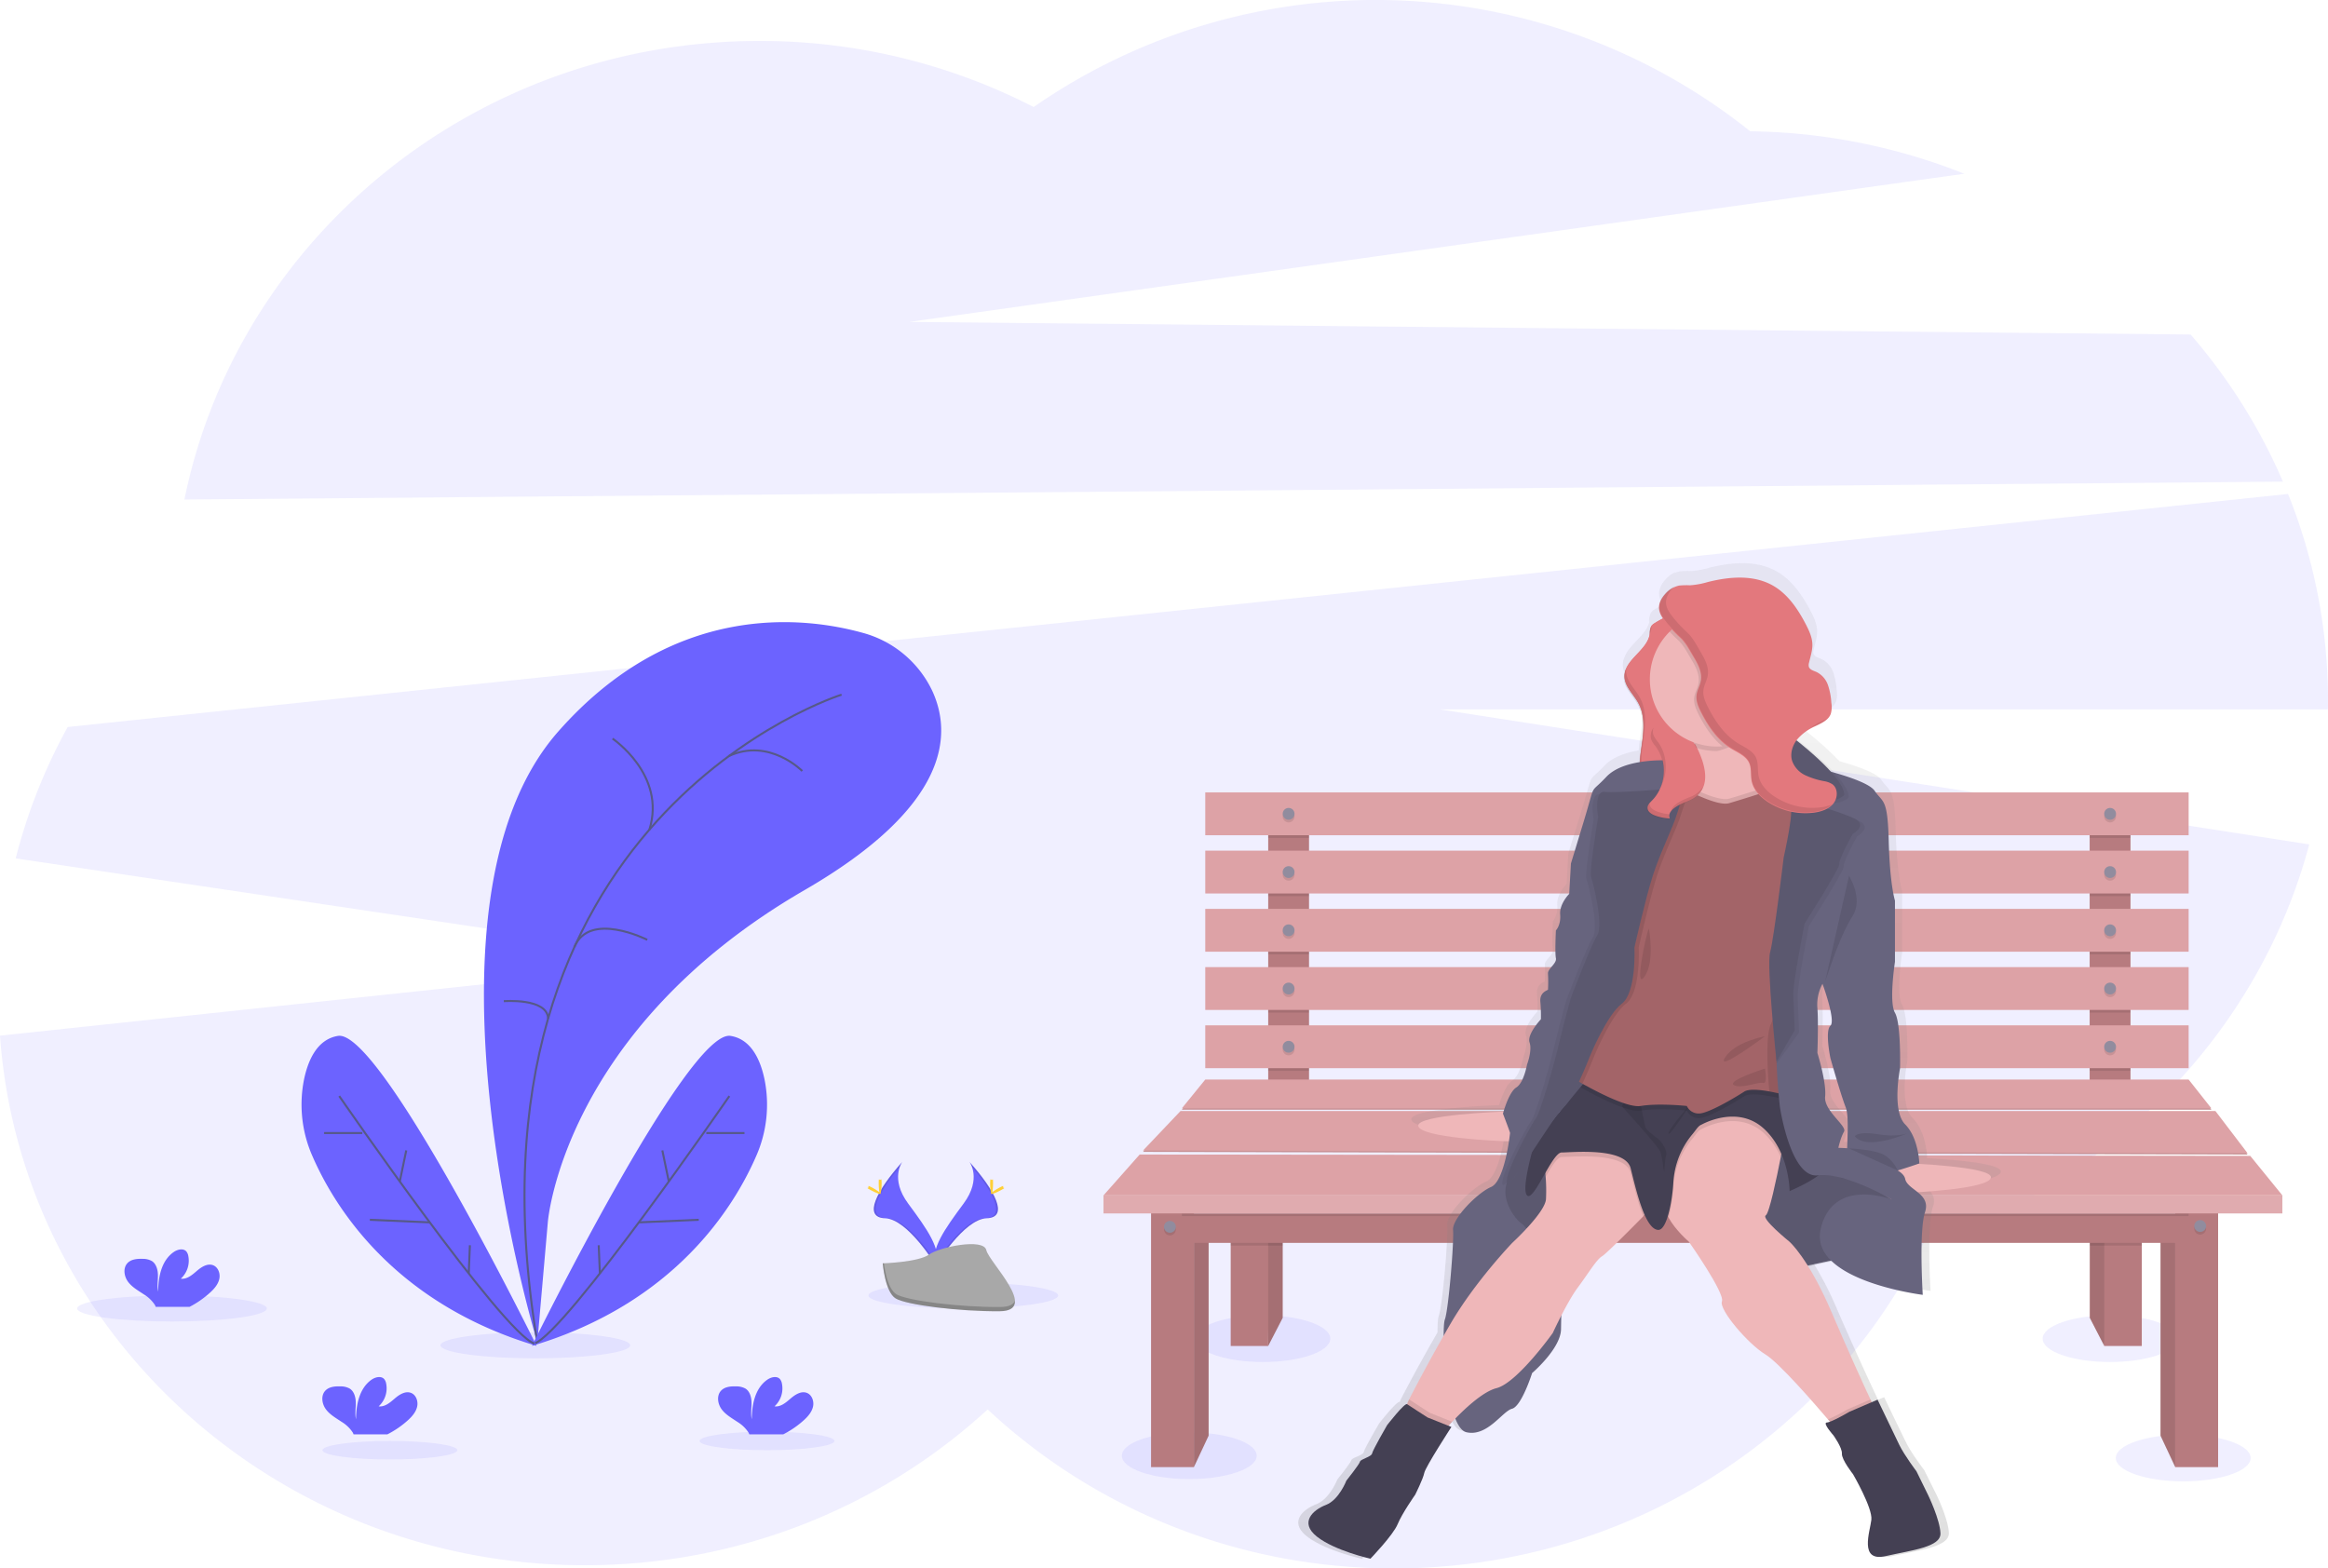 <svg xmlns="http://www.w3.org/2000/svg" xmlns:xlink="http://www.w3.org/1999/xlink" id="b7755403-659e-443e-9cc8-ceaced986de6" data-name="Layer 1" width="1151.63" height="775.89" viewBox="0 0 1151.63 775.89" class="injected-svg gridItem__media"><defs><linearGradient id="c42ab92a-23ba-4512-85c2-58d959eb6237-2504" x1="840.26" y1="833.25" x2="840.26" y2="340.73" gradientUnits="userSpaceOnUse"><stop offset="0" stop-color="gray" stop-opacity="0.25"></stop><stop offset="0.54" stop-color="gray" stop-opacity="0.12"></stop><stop offset="1" stop-color="gray" stop-opacity="0.1"></stop></linearGradient><linearGradient id="c42ab92a-23ba-4512-85c2-58d959eb6237-2504" x1="840.26" y1="833.25" x2="840.26" y2="340.73" gradientUnits="userSpaceOnUse"><stop offset="0" stop-color="gray" stop-opacity="0.25"></stop><stop offset="0.54" stop-color="gray" stop-opacity="0.12"></stop><stop offset="1" stop-color="gray" stop-opacity="0.1"></stop></linearGradient><linearGradient id="c42ab92a-23ba-4512-85c2-58d959eb6237-2504" x1="840.26" y1="833.25" x2="840.26" y2="340.73" gradientUnits="userSpaceOnUse"><stop offset="0" stop-color="gray" stop-opacity="0.25"></stop><stop offset="0.54" stop-color="gray" stop-opacity="0.12"></stop><stop offset="1" stop-color="gray" stop-opacity="0.1"></stop></linearGradient></defs><title>thoughts</title><path d="M1153.53,300.33a280.57,280.57,0,0,0-45.68-72.79L474.09,221.3,995.89,148A296.17,296.17,0,0,0,890,127a296.72,296.72,0,0,0-354.47-12A295.41,295.41,0,0,0,399.89,82.32c-140.81,0-258.15,97.53-284.47,226.86Z" transform="translate(-24.19 -62.05)" fill="#6C63FF" opacity="0.1"></path><path d="M1175.81,408.8a273.84,273.84,0,0,0-19.75-102.37L57.67,421.72a275.56,275.56,0,0,0-25.72,65l340.13,50.7-347.89,37c10.46,146.41,136,262,289.3,262,77.19,0,147.32-29.31,199.28-77.08C564.9,808,635.7,838,713.71,838c115.75,0,215.66-65.91,262.18-161.2,93.33-29.62,165.84-104,190.65-197L736.4,413h439.37C1175.79,411.59,1175.81,410.2,1175.81,408.8Z" transform="translate(-24.19 -62.05)" fill="#6C63FF" opacity="0.1"></path><ellipse cx="624.71" cy="662.27" rx="33.36" ry="11.56" fill="#6C63FF" opacity="0.1"></ellipse><ellipse cx="1043.83" cy="662.27" rx="33.36" ry="11.56" fill="#6C63FF" opacity="0.1"></ellipse><ellipse cx="588.32" cy="720.19" rx="33.36" ry="11.56" fill="#6C63FF" opacity="0.1"></ellipse><ellipse cx="1080.01" cy="721.31" rx="33.36" ry="11.56" fill="#6C63FF" opacity="0.1"></ellipse><polygon points="1068.78 710.27 1076.07 725.83 1076.07 610.26 1068.78 610.26 1068.78 710.27" fill="#B77B7F"></polygon><polygon points="597.89 710.27 590.6 725.83 590.6 610.26 597.89 610.26 597.89 710.27" fill="#B77B7F"></polygon><polygon points="1068.78 710.27 1076.07 725.83 1076.07 610.26 1068.78 610.26 1068.78 710.27" opacity="0.1"></polygon><polygon points="597.89 710.27 590.6 725.83 590.6 610.26 597.89 610.26 597.89 710.27" opacity="0.1"></polygon><rect x="627.36" y="397.99" width="20.2" height="142.06" fill="#B77B7F"></rect><rect x="1033.73" y="397.99" width="20.2" height="142.06" fill="#B77B7F"></rect><rect x="627.36" y="397.99" width="20.2" height="16.56" opacity="0.1"></rect><rect x="1033.73" y="397.99" width="20.2" height="16.56" opacity="0.1"></rect><rect x="596.23" y="392.03" width="486.46" height="21.19" fill="#DDA2A6"></rect><rect x="627.36" y="422.16" width="20.2" height="21.19" opacity="0.1"></rect><rect x="1033.73" y="422.16" width="20.2" height="21.19" opacity="0.1"></rect><rect x="596.23" y="420.84" width="486.46" height="21.19" fill="#DDA2A6"></rect><rect x="627.36" y="450.97" width="20.2" height="21.19" opacity="0.1"></rect><rect x="1033.73" y="450.97" width="20.2" height="21.19" opacity="0.1"></rect><rect x="596.23" y="449.65" width="486.46" height="21.19" fill="#DDA2A6"></rect><rect x="627.36" y="479.78" width="20.2" height="21.19" opacity="0.1"></rect><rect x="1033.73" y="479.78" width="20.2" height="21.19" opacity="0.1"></rect><rect x="596.23" y="478.46" width="486.46" height="21.19" fill="#DDA2A6"></rect><rect x="627.36" y="508.59" width="20.2" height="21.19" opacity="0.1"></rect><rect x="1033.73" y="508.59" width="20.2" height="21.19" opacity="0.1"></rect><rect x="596.23" y="507.27" width="486.46" height="21.19" fill="#DDA2A6"></rect><g opacity="0.1"><circle cx="637.46" cy="403.95" r="2.93"></circle><circle cx="637.46" cy="432.76" r="2.93"></circle><circle cx="637.46" cy="461.57" r="2.93"></circle><circle cx="637.46" cy="490.38" r="2.93"></circle><circle cx="637.46" cy="519.19" r="2.93"></circle><circle cx="1043.84" cy="403.95" r="2.93"></circle><circle cx="1043.84" cy="432.76" r="2.93"></circle><circle cx="1043.84" cy="461.57" r="2.93"></circle><circle cx="1043.84" cy="490.38" r="2.93"></circle><circle cx="1043.84" cy="519.19" r="2.93"></circle></g><circle cx="637.46" cy="402.63" r="2.93" fill="#918C9E"></circle><circle cx="637.46" cy="431.44" r="2.93" fill="#918C9E"></circle><circle cx="637.46" cy="460.25" r="2.93" fill="#918C9E"></circle><circle cx="637.46" cy="489.06" r="2.93" fill="#918C9E"></circle><circle cx="637.46" cy="517.87" r="2.93" fill="#918C9E"></circle><circle cx="1043.84" cy="402.63" r="2.93" fill="#918C9E"></circle><circle cx="1043.84" cy="431.44" r="2.93" fill="#918C9E"></circle><circle cx="1043.84" cy="460.25" r="2.93" fill="#918C9E"></circle><circle cx="1043.84" cy="489.06" r="2.93" fill="#918C9E"></circle><circle cx="1043.84" cy="517.87" r="2.93" fill="#918C9E"></circle><polygon points="1093.95 549 584.64 549 596.23 534.75 1082.69 534.75 1093.95 549" fill="#DDA2A6"></polygon><polygon points="1093.95 549 584.64 549 596.23 534.75 1082.69 534.75 1093.95 549" opacity="0.1"></polygon><polygon points="1093.95 548.33 584.64 548.33 596.23 534.09 1082.69 534.09 1093.95 548.33" fill="#DDA2A6"></polygon><polygon points="1111.83 571.18 565.43 569.86 583.98 550.32 1095.94 550.32 1111.83 571.18" fill="#DDA2A6"></polygon><polygon points="1111.83 571.18 565.43 569.86 583.98 550.32 1095.94 550.32 1111.83 571.18" opacity="0.1"></polygon><polygon points="1111.83 570.52 565.43 569.2 583.98 549.66 1095.94 549.66 1111.83 570.52" fill="#DDA2A6"></polygon><polygon points="1129.05 591.38 545.89 591.38 563.78 571.18 1113.16 571.84 1129.05 591.38" fill="#DDA2A6"></polygon><polygon points="634.53 610.26 634.53 651.98 627.36 665.89 624.99 616.22 624.71 610.26 634.53 610.26" fill="#B77B7F"></polygon><polygon points="1043.62 610.26 1043.33 616.22 1040.97 665.89 1033.79 651.98 1033.79 610.26 1043.62 610.26" fill="#B77B7F"></polygon><polygon points="634.53 610.26 634.53 651.98 627.36 665.89 624.99 616.22 624.71 610.26 634.53 610.26" opacity="0.1"></polygon><polygon points="1043.62 610.26 1043.33 616.22 1040.97 665.89 1033.79 651.98 1033.79 610.26 1043.62 610.26" opacity="0.1"></polygon><rect x="608.81" y="606.95" width="18.54" height="58.95" fill="#B77B7F"></rect><rect x="1040.97" y="606.95" width="18.54" height="58.95" fill="#B77B7F"></rect><polygon points="627.36 610.26 634.53 610.26 634.53 616.22 608.81 616.22 608.81 606.95 627.36 606.95 627.36 610.26" opacity="0.1"></polygon><polygon points="1059.51 606.95 1059.51 616.22 1033.79 616.22 1033.79 610.26 1040.97 610.26 1040.97 606.95 1059.51 606.95" opacity="0.1"></polygon><rect x="584.64" y="600.32" width="498.05" height="14.57" fill="#B77B7F"></rect><rect x="569.41" y="597.67" width="21.19" height="128.16" fill="#B77B7F"></rect><rect x="1100.25" y="659.73" width="21.19" height="128.16" transform="translate(2197.52 1385.56) rotate(-180)" fill="#B77B7F"></rect><rect x="584.64" y="600.32" width="498.05" height="1.32" opacity="0.1"></rect><rect x="545.89" y="591.38" width="583.16" height="8.94" fill="#DDA2A6"></rect><rect x="545.89" y="591.38" width="583.16" height="8.94" fill="#FFFFFF" opacity="0.1"></rect><circle cx="578.74" cy="608.27" r="2.93" opacity="0.1"></circle><circle cx="578.74" cy="606.95" r="2.93" fill="#918C9E"></circle><circle cx="1088.4" cy="607.87" r="2.93" opacity="0.1"></circle><circle cx="1088.4" cy="606.55" r="2.93" fill="#918C9E"></circle><ellipse cx="85.08" cy="647.35" rx="46.92" ry="6.44" fill="#6C63FF" opacity="0.1"></ellipse><ellipse cx="264.82" cy="665.57" rx="46.92" ry="6.44" fill="#6C63FF" opacity="0.1"></ellipse><ellipse cx="476.53" cy="640.91" rx="46.92" ry="6.44" fill="#6C63FF" opacity="0.1"></ellipse><ellipse cx="192.88" cy="717.46" rx="33.36" ry="4.58" fill="#6C63FF" opacity="0.1"></ellipse><ellipse cx="379.43" cy="712.88" rx="33.36" ry="4.58" fill="#6C63FF" opacity="0.1"></ellipse><path d="M290,726.18S224.21,510.45,300.31,424c56.94-64.64,121.56-56.91,150.51-48.91a53.5,53.5,0,0,1,34.52,28.69c10.11,21.83,8.29,57.26-63.14,98.62-119.6,69.24-127,164.23-127,164.23Z" transform="translate(-24.19 -62.05)" fill="#6C63FF"></path><path d="M440.51,405.73s-194,60.66-150.5,320.45" transform="translate(-24.19 -62.05)" fill="none" stroke="#565987" stroke-miterlimit="10"></path><path d="M327.21,427.47s26.71,18,18.22,45.06" transform="translate(-24.19 -62.05)" fill="none" stroke="#565987" stroke-miterlimit="10"></path><path d="M421.06,443.5s-16.33-16.62-36.21-7.45" transform="translate(-24.19 -62.05)" fill="none" stroke="#565987" stroke-miterlimit="10"></path><path d="M344.38,527s-28.68-14.55-36.09,3.68" transform="translate(-24.19 -62.05)" fill="none" stroke="#565987" stroke-miterlimit="10"></path><path d="M273.42,557.37S295,555.65,295.34,566" transform="translate(-24.19 -62.05)" fill="none" stroke="#565987" stroke-miterlimit="10"></path><path d="M287.35,727.9s77.08-156.79,98.25-153.36c10.06,1.63,14.69,11.52,16.78,21.46a63.08,63.08,0,0,1-4.19,38.17C387.25,659.26,357.88,706.9,287.35,727.9Z" transform="translate(-24.19 -62.05)" fill="#6C63FF"></path><path d="M385,604.3s-80.9,117.3-96.53,122.45" transform="translate(-24.19 -62.05)" fill="none" stroke="#565987" stroke-miterlimit="10"></path><line x1="368.28" y1="560.55" x2="349.4" y2="560.55" fill="none" stroke="#565987" stroke-miterlimit="10"></line><line x1="345.66" y1="603.47" x2="316.06" y2="604.74" fill="none" stroke="#565987" stroke-miterlimit="10"></line><line x1="327.65" y1="569.14" x2="330.86" y2="584.55" fill="none" stroke="#565987" stroke-miterlimit="10"></line><line x1="296.18" y1="616.06" x2="296.75" y2="630.07" fill="none" stroke="#565987" stroke-miterlimit="10"></line><path d="M289.64,727.9S212.57,571.11,191.4,574.54c-10.06,1.63-14.7,11.52-16.79,21.46a63.08,63.08,0,0,0,4.2,38.17C189.74,659.26,219.12,706.9,289.64,727.9Z" transform="translate(-24.19 -62.05)" fill="#6C63FF"></path><path d="M192,604.3s80.9,117.3,96.53,122.45" transform="translate(-24.19 -62.05)" fill="none" stroke="#565987" stroke-miterlimit="10"></path><line x1="160.34" y1="560.55" x2="179.23" y2="560.55" fill="none" stroke="#565987" stroke-miterlimit="10"></line><line x1="182.96" y1="603.47" x2="212.56" y2="604.74" fill="none" stroke="#565987" stroke-miterlimit="10"></line><line x1="200.97" y1="569.14" x2="197.76" y2="584.55" fill="none" stroke="#565987" stroke-miterlimit="10"></line><line x1="232.45" y1="616.06" x2="231.87" y2="630.07" fill="none" stroke="#565987" stroke-miterlimit="10"></line><path d="M422,764.52c2-1.84,3.82-4,4.39-6.62s-.56-5.79-3.07-6.75c-2.81-1.07-5.82.88-8.1,2.85s-4.9,4.22-7.88,3.8A12,12,0,0,0,411,746.57a4.8,4.8,0,0,0-1-2.28c-1.57-1.67-4.4-.95-6.27.36-6,4.19-7.61,12.27-7.65,19.55-.6-2.62-.09-5.36-.11-8.05s-.75-5.68-3-7.12a9.1,9.1,0,0,0-4.61-1.09c-2.68-.1-5.66.17-7.48,2.13-2.27,2.43-1.68,6.51.29,9.19s5,4.35,7.74,6.2a17.16,17.16,0,0,1,5.54,5.28,5.79,5.79,0,0,1,.41.94h16.77A47,47,0,0,0,422,764.52Z" transform="translate(-24.19 -62.05)" fill="#6C63FF"></path><path d="M128.29,701.37c2-1.83,3.82-4,4.39-6.62s-.55-5.78-3.07-6.75c-2.81-1.07-5.82.88-8.1,2.85s-4.9,4.22-7.88,3.8a12,12,0,0,0,3.71-11.23,4.85,4.85,0,0,0-1-2.28c-1.57-1.67-4.4-.95-6.27.37-6,4.18-7.61,12.27-7.64,19.54-.6-2.62-.1-5.36-.11-8s-.76-5.68-3-7.12a9.1,9.1,0,0,0-4.61-1.09c-2.67-.09-5.65.17-7.48,2.13-2.27,2.43-1.68,6.51.29,9.19s5,4.35,7.75,6.2a17.23,17.23,0,0,1,5.53,5.28,5.79,5.79,0,0,1,.41.94h16.77A47,47,0,0,0,128.29,701.37Z" transform="translate(-24.19 -62.05)" fill="#6C63FF"></path><path d="M226.17,764.52c2-1.84,3.82-4,4.39-6.62s-.55-5.79-3.07-6.75c-2.81-1.07-5.82.88-8.1,2.85s-4.9,4.22-7.88,3.8a12,12,0,0,0,3.71-11.23,4.8,4.8,0,0,0-1-2.28c-1.57-1.67-4.4-.95-6.27.36-5.95,4.19-7.61,12.27-7.64,19.55-.6-2.62-.1-5.36-.11-8.05s-.76-5.68-3-7.12a9.1,9.1,0,0,0-4.61-1.09c-2.67-.1-5.65.17-7.48,2.13-2.27,2.43-1.68,6.51.29,9.19s5,4.35,7.75,6.2a17.12,17.12,0,0,1,5.53,5.28,5,5,0,0,1,.41.94H215.8A47,47,0,0,0,226.17,764.52Z" transform="translate(-24.19 -62.05)" fill="#6C63FF"></path><path d="M503.76,636.87s6.29,8.22-2.9,20.63-16.76,22.89-13.7,30.63c0,0,13.86-23,25.15-23.37S516.18,650.73,503.76,636.87Z" transform="translate(-24.19 -62.05)" fill="#6C63FF"></path><path d="M503.76,636.87a10.08,10.08,0,0,1,1.29,2.58c11,12.93,16.87,25,6.29,25.31-9.86.28-21.68,17.91-24.52,22.36.1.34.21.68.34,1,0,0,13.86-23,25.15-23.37S516.18,650.73,503.76,636.87Z" transform="translate(-24.19 -62.05)" opacity="0.1"></path><path d="M515.45,647.35c0,2.89-.32,5.24-.72,5.24s-.73-2.35-.73-5.24.41-1.54.81-1.54S515.45,644.45,515.45,647.35Z" transform="translate(-24.19 -62.05)" fill="#FFD037"></path><path d="M519.46,650.8c-2.54,1.39-4.75,2.22-5,1.87s1.72-1.76,4.26-3.14,1.54-.38,1.73,0S522,649.42,519.46,650.8Z" transform="translate(-24.19 -62.05)" fill="#FFD037"></path><path d="M470.55,636.87s-6.28,8.22,2.91,20.63,16.76,22.89,13.7,30.63c0,0-13.87-23-25.15-23.37S458.14,650.73,470.55,636.87Z" transform="translate(-24.19 -62.05)" fill="#6C63FF"></path><path d="M470.55,636.87a10.29,10.29,0,0,0-1.28,2.58c-11,12.93-16.88,25-6.29,25.31,9.86.28,21.68,17.91,24.51,22.36a9.16,9.16,0,0,1-.33,1s-13.87-23-25.15-23.37S458.14,650.73,470.55,636.87Z" transform="translate(-24.19 -62.05)" opacity="0.1"></path><path d="M458.87,647.35c0,2.89.32,5.24.72,5.24s.73-2.35.73-5.24-.41-1.54-.81-1.54S458.87,644.45,458.87,647.35Z" transform="translate(-24.19 -62.05)" fill="#FFD037"></path><path d="M454.86,650.8c2.54,1.39,4.75,2.22,4.94,1.87s-1.71-1.76-4.25-3.14-1.54-.38-1.73,0S452.32,649.42,454.86,650.8Z" transform="translate(-24.19 -62.05)" fill="#FFD037"></path><path d="M460.87,687.06s17.58-.54,22.87-4.32,27-8.27,28.36-2.22,26.42,30.09,6.57,30.25-46.11-3.09-51.4-6.32S460.87,687.06,460.87,687.06Z" transform="translate(-24.19 -62.05)" fill="#A8A8A8"></path><path d="M519,708.66c-19.84.16-46.11-3.09-51.4-6.31-4-2.45-5.63-11.26-6.16-15.32l-.59,0s1.11,14.17,6.4,17.39,31.55,6.48,51.4,6.32c5.73,0,7.71-2.09,7.6-5.11C525.47,707.49,523.29,708.63,519,708.66Z" transform="translate(-24.19 -62.05)" opacity="0.2"></path><path d="M976.94,635l.59-.21s-.28-12.79-7.21-19.61S967.73,587,967.73,587s.58-22.46-2.6-27.86,0-25.59,0-25.59V502.88s-2.59-8-3.17-29.85-2.88-19-7.21-25.3c-2.24-3.25-11.78-6.64-20.56-9.08A165.23,165.23,0,0,0,915.29,422a25.41,25.41,0,0,1,9.18-6.67c3.11-1.47,6.68-3,7.95-6.14a12.13,12.13,0,0,0,.34-5.66,33.86,33.86,0,0,0-1.71-8.83,11.57,11.57,0,0,0-5.85-6.63c-1.51-.66-3.47-1.12-3.91-2.69a3.79,3.79,0,0,1,.08-1.89c.68-3.08,1.8-6.11,1.73-9.26-.07-3.49-1.6-6.79-3.23-9.89-4.11-7.83-9.34-15.55-17.17-19.82-9.83-5.36-22-4.31-32.86-1.61a43.19,43.19,0,0,1-9,1.67,39.08,39.08,0,0,0-5.52.13,10.45,10.45,0,0,0-3,1c.2-.2.4-.42.62-.61a14.77,14.77,0,0,0-4.78,3.56,11.73,11.73,0,0,0-3,5.28,7.21,7.21,0,0,0-.24,2,9.92,9.92,0,0,0,2,5.24,46.54,46.54,0,0,0-4.23,2.38,5.27,5.27,0,0,0-1.75,1.53,3.12,3.12,0,0,0-.33.75,7.94,7.94,0,0,0-.67,3.47c0,.15,0,.3-.07.44.12-.22.22-.44.32-.67-1.14,7-9.78,11.39-12.21,17.75a9.39,9.39,0,0,0-1,4.24c.11,5.12,4.64,8.92,7.1,13.42,4.11,7.53,2.27,16.68,1.11,25.15-.16,1.2-.29,2.44-.37,3.69-6.09,1-12.71,3.12-16.76,7.36-9.08,9.53-5,1.42-11.53,22.46l-6.49,21-.87,15.21s-5,5-4.61,10.38-2.16,8-2.16,8-.58,11.23,0,13.93-4.33,5.4-4,7.82a70.33,70.33,0,0,1,0,8c0,.43-4.33,1.14-3.89,6.11a78.4,78.4,0,0,1,.28,8.82s-7.2,7.53-5.76,11.65-1.3,11.09-1.3,11.09-1.59,9.1-5.48,11.52c-3.17,2-5.67,9.39-6.49,12.09-2.9.1-44.77,1.71-43.38,7.29,1.44,5.78,40.95,7.58,45.56,7.58a4.07,4.07,0,0,0,.6-.06c-1.08,7-3.86,20.77-9.12,23-7.07,3-19.9,15.92-19.32,21.61s-2.31,40.09-4.19,44.92c-.39,1-.61,4-.6,8.12-9.12,15.8-15.85,28.65-17.63,32.07l-.46.89-.54,1.42h0c-1.23-.85-10.17,10.53-10.17,10.53s-7.35,12.51-7.64,14.21-5.92,2.84-6.2,4.12-6.92,9.53-6.92,9.53-3.75,9.66-10.39,12.22-13.69,8.82-4.61,15.93,27.25,11.08,27.25,11.08,11.54-11.8,13.84-17.34,8.94-14.78,8.94-14.78,4-8,4.62-11S739.33,767,739.33,767l-1.44-.56c.55-.6,1.18-1.26,1.88-2,.49-.51,1-1.06,1.57-1.61,1.54,3.78,3.4,6.35,5.63,6.86,10.67,2.42,18.31-10.52,23.22-11.8S780.42,740,780.42,740s14.57-12.23,14.71-22c0-2.15.08-4.44.13-6.7a115.69,115.69,0,0,1,8.38-14.1c5.39-7.2,9.61-14.22,12.31-15.73,2-1.1,14.42-13.46,21-20.09l.68-.69c2,4.36,4.3,7.44,6.92,7.51,2,.06,3.62-2.85,4.9-7q.19.4.42.81c3.61,6.51,10.25,12,10.25,12s18.46,25.87,16.87,30,13.41,21.46,22,26.58c6.92,4.1,25,24.65,31.91,32.64l1,1.18a6.42,6.42,0,0,1-1.55.39c-2.4.09,3.37,6.44,3.37,6.44s4.51,6.16,4.32,9.2,5.67,10.33,5.67,10.33,10,17,9.33,22.84-6.44,21.32,7.21,18.29,28.26-4.55,28-11.47-6.15-19-6.15-19l-6.06-12.14s-6.05-7.86-8.75-13.26-11.05-22.75-11.05-22.75l-3,1.27-.64-1.36c-3.1-6.55-10.6-22.64-19.68-43.54a171.64,171.64,0,0,0-12-23.3l12-2.53c13.82,12.9,46.29,16.86,46.29,16.86s-2-32.12,1.16-41.51c1.64-4.86-.82-7.66-3.73-10,13-.75,36.18-2.84,37.28-7.24S989.35,635.68,976.94,635Zm-36.17-7.83c-2.57-.18-4.47-.2-4.47-.2s1.15-5.25,2.88-8.1-10.38-10.52-9.61-17.63-3.94-21.89-3.94-21.89.57-15.35,0-22.46a21.72,21.72,0,0,1,2.59-12.22s6.92,18.48,4,21,0,16.2,0,16.2,5.19,18.2,7.78,24.74C941.53,610.39,941,619.23,940.77,627.18Z" transform="translate(-24.19 -62.05)" fill="url(&quot;#c42ab92a-23ba-4512-85c2-58d959eb6237-2504&quot;)"></path><path d="M768.12,612s-43.72,1.49-42.32,7.19,39.8,7.47,44.28,7.47S781,618.45,781,618.45Z" transform="translate(-24.19 -62.05)" fill="#EFB7B9"></path><rect x="771.07" y="530" width="25.22" height="23.25" fill="#67647E"></rect><rect x="771.07" y="530" width="25.22" height="23.25" opacity="0.12"></rect><polygon points="757.65 554.15 734.45 600.99 763.86 610.53 787.6 590.16 798.82 568.42 821.54 570.27 845.79 582.34 865.39 594.31 877.25 616.49 894.25 626.1 930.7 618.32 936.02 593.53 906.28 573.61 895.5 557.29 851.8 550.93 839.15 532.07 795.43 542.62 757.65 554.15" fill="#67647E"></polygon><polygon points="757.65 554.59 733.97 605.62 763.86 610.97 787.6 590.6 798.82 568.86 821.54 570.7 845.79 582.78 865.39 594.74 877.25 616.93 894.25 626.53 930.7 618.75 936.02 593.96 906.28 574.05 895.5 557.72 851.8 551.37 839.15 532.5 795.43 543.05 757.65 554.59" opacity="0.12"></polygon><path d="M842.72,370.35a5.05,5.05,0,0,0-1.7,1.51,8.06,8.06,0,0,0-.66,3.44c-.89,8.44-12.73,13-12.55,21.45.1,5,4.51,8.78,6.9,13.22,4,7.42,2.2,16.45,1.08,24.8-.85,6.33-.85,13.76,4,17.92,2,1.7,4.59,2.63,6.4,4.52,3.7,3.86,2.89,10.19,5.33,15a4.36,4.36,0,0,0,1,1.36,4.17,4.17,0,0,0,1.42.73c4.71,1.55,10.09-.65,13.27-4.45s4.44-8.89,4.61-13.85-.63-9.87-1.11-14.8c-.91-9.48-.6-19-1.37-28.52a23,23,0,0,0-2-8.74c-.73-1.42-1.72-2.7-2.41-4.14a22,22,0,0,1-1.62-6.26l-2.64-16.71c-.52-3.34-1-9.33-4.83-10.62S845.84,368.37,842.72,370.35Z" transform="translate(-24.19 -62.05)" fill="#E3787D"></path><path d="M842.72,370.35a5.05,5.05,0,0,0-1.7,1.51,8.06,8.06,0,0,0-.66,3.44c-.89,8.44-12.73,13-12.55,21.45.1,5,4.51,8.78,6.9,13.22,4,7.42,2.2,16.45,1.08,24.8-.85,6.33-.85,13.76,4,17.92,2,1.7,4.59,2.63,6.4,4.52,3.7,3.86,2.89,10.19,5.33,15a4.36,4.36,0,0,0,1,1.36,4.17,4.17,0,0,0,1.42.73c4.71,1.55,10.09-.65,13.27-4.45s4.44-8.89,4.61-13.85-.63-9.87-1.11-14.8c-.91-9.48-.6-19-1.37-28.52a23,23,0,0,0-2-8.74c-.73-1.42-1.72-2.7-2.41-4.14a22,22,0,0,1-1.62-6.26l-2.64-16.71c-.52-3.34-1-9.33-4.83-10.62S845.84,368.37,842.72,370.35Z" transform="translate(-24.19 -62.05)" fill="#E3787D"></path><g opacity="0.1"><path d="M841.16,372.66c0-.23,0-.46.06-.69a3.06,3.06,0,0,0-.52.62A8,8,0,0,0,840,376c0,.14,0,.28-.06.43A10.66,10.66,0,0,0,841.16,372.66Z" transform="translate(-24.19 -62.05)"></path><path d="M868,467.16c-3.17,3.8-8.56,6-13.26,4.45a3.53,3.53,0,0,1-2.42-2.09c-2.45-4.76-1.64-11.08-5.34-14.95-1.81-1.88-4.41-2.81-6.4-4.52-4.85-4.16-4.85-11.58-4-17.92,1.12-8.35,2.92-17.38-1.08-24.79-2.39-4.45-6.79-8.19-6.9-13.23a8.22,8.22,0,0,1,.09-1.41,9.56,9.56,0,0,0-1.21,4.77c.1,5,4.51,8.79,6.9,13.23,4,7.42,2.2,16.44,1.08,24.79-.85,6.34-.85,13.76,4,17.93,2,1.7,4.59,2.63,6.4,4.52,3.7,3.86,2.89,10.19,5.33,14.94a4.4,4.4,0,0,0,1,1.37,4.1,4.1,0,0,0,1.43.72c4.7,1.55,10.09-.65,13.26-4.45a19.19,19.19,0,0,0,3.77-7.76A17.48,17.48,0,0,1,868,467.16Z" transform="translate(-24.19 -62.05)"></path></g><path d="M966.75,637.55s43.71,1.5,42.31,7.19-39.79,7.48-44.28,7.48S953.86,644,953.86,644Z" transform="translate(-24.19 -62.05)" fill="#EFB7B9"></path><path d="M849.08,438.25s-21.43-1.26-30.25,8.13-4.91,1.4-11.21,22.14l-6.31,20.74-.84,15s-4.9,4.9-4.48,10.23-2.11,7.85-2.11,7.85-.56,11.07,0,13.73-4.2,5.32-3.92,7.7a70.82,70.82,0,0,1,0,7.85c0,.42-4.2,1.12-3.78,6a78.83,78.83,0,0,1,.28,8.68s-7,7.43-5.61,11.49-1.26,10.93-1.26,10.93-1.54,9-5.32,11.35S767.68,613,767.68,613s3.5,9.11,3.5,9.53-2.52,23.82-9.38,26.76S742.46,665,743,670.57s-2.24,39.52-4.06,44.28.28,53.39,10.65,55.77S767.4,760.25,772.17,759s9.94-17.66,9.94-17.66,14.16-12.05,14.3-21.71.56-22,.56-22-16.54-28-19.9-30.13-12.75-14-5.47-24.24S783.52,620,783.52,620l7.84-7L798,587.9l12-39.23,11.35-38.54L831,469.64l25.47-17.74S861,440.35,849.08,438.25Z" transform="translate(-24.19 -62.05)" fill="#67647E"></path><path d="M841.1,659.69s-1.61,1.66-4,4.11c-6.43,6.53-18.54,18.72-20.45,19.8-2.62,1.5-6.72,8.41-12,15.51s-12.33,22.42-12.33,22.42-17.56,24.66-27.83,27.28c-7,1.77-16.5,10.92-21.9,16.64-2.59,2.72-4.24,4.66-4.24,4.66l-20.2-7.85,2.62-6.91.45-.89c1.94-3.78,9.93-19.26,20.47-37.42,12.15-20.91,30.65-40.16,30.65-40.16s16.06-14.76,16.62-21.49a84,84,0,0,0-.17-11.2c-.3-4.84-.76-9-.76-9l24.47-15.87,18.69,7.8Z" transform="translate(-24.19 -62.05)" fill="#EFB7B9"></path><path d="M951,757.59l-19.9,9.81-2.65-3.14c-6.71-7.87-24.28-28.13-31-32.17C889,727,874.45,710,876,705.89s-16.39-29.57-16.39-29.57-6.46-5.45-10-11.87c-1.72-3.13-2.73-6.49-1.94-9.56,2.37-9.4,10.22-30,10.22-30s3.79-6.31,4.06-6.74S876,613,876,613l13.59-1.4,17.1,14.57s-.63,3.47-1.57,8.29c-2.08,10.61-5.68,27.79-7.41,28.85-2.51,1.54,11.65,13,11.65,13s9.38,8,21,35.17c8.82,20.61,16.1,36.47,19.12,42.93C950.43,756.48,951,757.59,951,757.59Z" transform="translate(-24.19 -62.05)" fill="#EFB7B9"></path><path d="M831.21,627.14l9.89,32.55s-1.61,1.66-4,4.11c-2.7-6.62-4.77-15.47-6.25-21.48-2.62-10.65-29.52-7.85-34.19-7.85-2.06,0-4.95,4.71-7.83,9.72-.3-4.84-.76-9-.76-9l24.47-15.87Z" transform="translate(-24.19 -62.05)" opacity="0.1"></path><path d="M906.68,626.15s-.63,3.47-1.57,8.29a35.8,35.8,0,0,0-8.71-12.12c-13.07-11.58-30.44-1.68-30.44-1.68-1.79.66-2.66,2.51-4.6,4.8a40.71,40.71,0,0,0-9.42,23.89,81.65,81.65,0,0,1-2.3,15.12c-1.72-3.13-2.73-6.49-1.94-9.56,2.37-9.4,10.22-30,10.22-30s3.79-6.31,4.06-6.74S876,613,876,613l13.59-1.4Z" transform="translate(-24.19 -62.05)" opacity="0.1"></path><path d="M927.05,639.33c-.19,4.67-17.57,12-17.57,12s0-19.62-13.08-31.21S866,618.4,866,618.4c-1.79.66-2.66,2.51-4.6,4.8a40.71,40.71,0,0,0-9.42,23.88c-.6,9.94-3.31,23.57-7.47,23.44-6.54-.18-11-19.79-13.64-30.44s-29.52-7.85-34.19-7.85-13.64,24.28-17,21.3,3.73-26.39,3.73-26.39L806,599.91l4.82-5.79,99.2,5.36s2.47,3.81,4.89,7.58c2.29,3.59,4.55,7.15,4.64,7.41C919.76,615,927.23,634.65,927.05,639.33Z" transform="translate(-24.19 -62.05)" fill="#444053"></path><path d="M826.67,609.55c.14.21,18.22,19.83,19.06,22.77a96.4,96.4,0,0,1,1.69,10s.41-6.94,1-8.9-2.1-6.51-4.06-8-5.61-4.27-6.1-5.46-2.8-13.38-2.8-13.38l-7.57-1.68Z" transform="translate(-24.19 -62.05)" opacity="0.1"></path><path d="M860.93,607.59s-11.63,13.31-11.35,15.27S860.93,607.59,860.93,607.59Z" transform="translate(-24.19 -62.05)" opacity="0.1"></path><path d="M920.32,450.44l-13.45,18.69-36.93,7.47s-37.43-9.34-12-19.06a14.65,14.65,0,0,0,6.22-4.19c4.48-5.37,2.83-13.48-.9-21.38-5.86-12.45-16.81-24.4-16.81-24.4s52.59-23.26,46.61,1a24.46,24.46,0,0,0,.29,12.8c3.14,11,13.06,19.66,19.95,24.57A67.79,67.79,0,0,0,920.32,450.44Z" transform="translate(-24.19 -62.05)" fill="#EFB7B9"></path><path d="M920.32,450.44l-13.45,18.69-36.93,7.47s-37.43-9.34-12-19.06a14.65,14.65,0,0,0,6.22-4.19c6,2.66,12.28,4.77,15.45,3.82,0,0,20.78-6.09,33.69-11.2A67.79,67.79,0,0,0,920.32,450.44Z" transform="translate(-24.19 -62.05)" opacity="0.1"></path><path d="M915.09,608.13a142.55,142.55,0,0,0-15.65-3.83c-5.22-.92-10.25-1.28-12.38.09-5.23,3.36-17.93,10.84-22.42,10.84a6.42,6.42,0,0,1-6-3.74s-13.83-1.5-22.8,0c-6,1-20.1-6.15-28.84-11l-1-.56,4.82-5.79,99.2,5.36s2.47,3.81,4.89,7.58Z" transform="translate(-24.19 -62.05)" opacity="0.1"></path><path d="M911.36,580.85l3.73,25a144,144,0,0,0-15.65-3.84c-5.22-.92-10.25-1.27-12.38.09-5.23,3.37-17.93,10.84-22.42,10.84a6.42,6.42,0,0,1-6-3.73s-13.83-1.5-22.8,0c-6,1-20.1-6.15-28.84-11-4.37-2.44-7.4-4.3-7.4-4.3l5.6-19.81,17.19-18.31L825,529.28l4.1-30.63L835.5,480,847,452.67l2.05-4.84s2.24,1.32,5.54,3.08c1.53.81,3.28,1.72,5.15,2.63,7.12,3.49,15.87,7.07,19.83,5.87,0,0,18.47-5.41,31.41-10.31,6-2.28,10.76-4.43,12-5.89a1.31,1.31,0,0,0,.31-.61c0-.37.08-.09.16.73.8,8.25,3.58,71.38,3.58,71.38Z" transform="translate(-24.19 -62.05)" fill="#A36468"></path><path d="M927.05,514.71l-15.69,66.14,3.73,25a144,144,0,0,0-15.65-3.84c-.89-10.25-1.91-27.56.8-33.34,3.92-8.41,6.16-35,6.16-35L911,449.1l.45-8.18c.33-.23,5.35.7,11.55,2.29l.47.12C924.27,451.58,927.05,514.71,927.05,514.71Z" transform="translate(-24.19 -62.05)" opacity="0.1"></path><path d="M958.49,641.13c-9.78,2.94-23,6.16-24.35,2.68-1-2.4-.89-7.79-.7-13.68,4.77.34,11.93,1.29,13,3.87S954.21,638.47,958.49,641.13Z" transform="translate(-24.19 -62.05)" opacity="0.1"></path><path d="M915.93,440.92c.84-.57,31.39,6.16,35.59,12.33s6.45,3.36,7,24.94,3.08,29.42,3.08,29.42v30.27s-3.08,19.9,0,25.22,2.52,27.46,2.52,27.46-4.2,21,2.52,27.75,7,19.33,7,19.33-32.79,11.77-35,6.17,1.12-27.46-1.4-33.91-7.57-24.38-7.57-24.38-2.8-13.45,0-16-3.92-20.74-3.92-20.74a21.59,21.59,0,0,0-2.52,12.05c.56,7,0,22.14,0,22.14s4.57,14.57,3.83,21.58,11,14.57,9.34,17.37-2.81,8-2.81,8,15.7.15,17.38,4.07,14.57,5.83,15.69,11.32,12.89,7.18,9.81,16.43-1.12,40.91-1.12,40.91-56.61-7-50.44-32.79,35.31-14.29,35.31-14.29S937,641.85,923.5,643.53s-18.78-33.63-18.78-33.63-3.92-32.79,0-41.19,6.16-35,6.16-35Z" transform="translate(-24.19 -62.05)" fill="#67647E"></path><path d="M941.71,624.19s1.4-2.66,11.35-1,15-.55,15-.55S947.88,631.62,941.71,624.19Z" transform="translate(-24.19 -62.05)" opacity="0.1"></path><path d="M938.91,495.14c-.14.42,7.29,11.35,1.68,20.18s-10.23,23-11.21,25.64-2.33,6.73-2.33,6.73" transform="translate(-24.19 -62.05)" opacity="0.1"></path><path d="M912.57,427.46s26.34,19.76,26.2,29c0,0-2.52,2.94-8,2.94s-15.27-2.66-16.39-8.83-5.33,0-2.94,3.23,3.78,4.9,3.78,4.9,24.93,6.87,29.7,10.09-2,7-2,7-7,12.61-6.58,14.71-17.24,29.56-17.24,29.56-5.88,29.71-5.6,35.31.7,17.5.7,17.5L903,588.31s-2.74-47.63-.92-54.07,6.72-46.94,6.72-46.94,5.61-24.67,3.37-27.47-3-11.49-3-11.49Z" transform="translate(-24.19 -62.05)" opacity="0.05"></path><path d="M910.32,426.34s26.35,19.76,26.21,29c0,0-2.53,2.94-8,2.94s-15.27-2.66-16.39-8.83-5.33,0-2.95,3.23,3.79,4.9,3.79,4.9,24.93,6.87,29.7,10.09-2,7-2,7-7,12.62-6.59,14.72S916.91,519,916.91,519s-5.89,29.71-5.6,35.31.7,17.5.7,17.5l-9,15.42s-5-47.63-3.16-54.08,6.72-46.94,6.72-46.94,5.61-24.66,3.36-27.46-3-11.49-3-11.49Z" transform="translate(-24.19 -62.05)" fill="#67647E"></path><path d="M910.32,426.34s26.35,19.76,26.21,29c0,0-2.53,2.94-8,2.94s-15.27-2.66-16.39-8.83-5.33,0-2.95,3.23,3.79,4.9,3.79,4.9,24.93,6.87,29.7,10.09-2,7-2,7-7,12.62-6.59,14.72S916.91,519,916.91,519s-5.89,29.71-5.6,35.31.7,17.5.7,17.5l-9,15.42s-5-47.63-3.16-54.08,6.72-46.94,6.72-46.94,5.61-24.66,3.36-27.46-3-11.49-3-11.49Z" transform="translate(-24.19 -62.05)" opacity="0.12"></path><path d="M860.72,449.6a17.35,17.35,0,0,1-1,3.94c-1,3.1-2.64,7.31-4,11.61-2,6.65-8.11,18.64-11.77,30s-9.1,35.58-9.1,35.58,1.12,22.28-6.3,27.89-15.84,26.2-15.84,26.2-2.66,6.87-5.77,13.41c-4.37-2.44-7.4-4.3-7.4-4.3l5.6-19.81,17.19-18.31L825,529.28l4.1-30.63L835.5,480,847,452.67c3.1-.23,5.16-.41,5.16-.41s1.05-.63,2.43-1.35C857.16,449.58,860.81,448,860.72,449.6Z" transform="translate(-24.19 -62.05)" opacity="0.1"></path><path d="M847.69,453.39s-26,2.21-31.81,1.54-3.36,12.47-3.36,12.47S808,494.16,809,497s6.3,23.82,3.08,28.87-13.17,31.25-13.17,31.25-3.22,11.63-6,23.26-9.38,33.9-11.07,35.87S765.82,644,767.45,648,791.15,614,795.6,610.6s12.72-24.66,12.72-24.66,8.4-20.6,15.83-26.2,6.31-27.89,6.31-27.89,5.46-24.24,9.1-35.59,9.76-23.34,11.77-30,4.77-13,4.91-15.56S847.69,453.39,847.69,453.39Z" transform="translate(-24.19 -62.05)" opacity="0.05"></path><path d="M849.93,452.27s-26,2.21-31.81,1.54-3.36,12.47-3.36,12.47-4.48,26.76-3.5,29.56,6.3,23.82,3.08,28.87S801.17,556,801.17,556s-3.22,11.63-6,23.26-9.39,33.91-11.07,35.88-16,27.78-14.39,31.82,23.7-34.07,28.15-37.43,12.72-24.66,12.72-24.66,8.41-20.6,15.83-26.2,6.31-27.89,6.31-27.89,5.46-24.24,9.11-35.59,9.75-23.34,11.77-30,4.76-13,4.9-15.56S849.93,452.27,849.93,452.27Z" transform="translate(-24.19 -62.05)" fill="#67647E"></path><path d="M849.93,452.27s-26,2.21-31.81,1.54-3.36,12.47-3.36,12.47-4.48,26.76-3.5,29.56,6.3,23.82,3.08,28.87S801.17,556,801.17,556s-3.22,11.63-6,23.26-9.39,33.91-11.07,35.88-16,27.78-14.39,31.82,23.7-34.07,28.15-37.43,12.72-24.66,12.72-24.66,8.41-20.6,15.83-26.2,6.31-27.89,6.31-27.89,5.46-24.24,9.11-35.59,9.75-23.34,11.77-30,4.76-13,4.9-15.56S849.93,452.27,849.93,452.27Z" transform="translate(-24.19 -62.05)" opacity="0.12"></path><path d="M839.84,521.41s3.2,16.13-2.1,23.76S838.3,524.85,839.84,521.41Z" transform="translate(-24.19 -62.05)" opacity="0.1"></path><path d="M897.29,574.73s-14.85,2.66-19.75,10.51S897.29,574.73,897.29,574.73Z" transform="translate(-24.19 -62.05)" opacity="0.1"></path><path d="M897.29,590.7s-18.91,6-15.41,8.13,12-1.68,14.43-1S897.29,590.7,897.29,590.7Z" transform="translate(-24.19 -62.05)" opacity="0.1"></path><path d="M742.61,765.45c-2.59,2.72-4.24,4.66-4.24,4.66l-20.2-7.85,2.62-6.91.45-.89a.21.21,0,0,1,.15,0c1.19.82,10.14,6.58,10.14,6.58Z" transform="translate(-24.19 -62.05)" opacity="0.1"></path><path d="M730.41,763.33s-8.95-5.75-10.15-6.59-9.89,10.38-9.89,10.38-7.14,12.33-7.42,14-5.75,2.8-6,4.06-6.73,9.39-6.73,9.39-3.64,9.53-10.08,12-13.32,8.69-4.49,15.69,26.48,10.93,26.48,10.93,11.21-11.63,13.46-17.09,8.68-14.57,8.68-14.57,3.93-7.85,4.49-10.79S742.18,768,742.18,768Z" transform="translate(-24.19 -62.05)" fill="#444053"></path><path d="M951,757.59l-19.9,9.81-2.65-3.14a85.37,85.37,0,0,0,9.57-4.9l11.5-4.94C950.43,756.48,951,757.59,951,757.59Z" transform="translate(-24.19 -62.05)" opacity="0.1"></path><path d="M939.1,760.48s-8.88,5.24-11.21,5.33,3.27,6.35,3.27,6.35,4.39,6.07,4.2,9.06,5.51,10.18,5.51,10.18,9.72,16.72,9.06,22.52-6.26,21,7,18,27.46-4.49,27.18-11.31-6-18.68-6-18.68l-5.88-12s-5.89-7.75-8.5-13.08S953,754.51,953,754.51Z" transform="translate(-24.19 -62.05)" fill="#444053"></path><path d="M858.79,458.55c12.58-4.81,9.89-17.1,4-28.29A33.38,33.38,0,0,1,847,417.9c-3.78,1.63-7.21,6.18-5.79,9.93a14.2,14.2,0,0,0,2.1,3.19c5.88,7.84,5.09,19.93-1.76,26.93-1.07,1.1-2.36,2.27-2.35,3.81,0,1.9,2,3.14,3.76,3.78a24.57,24.57,0,0,0,7.2,1.44C849.19,464.36,851.14,461.48,858.79,458.55Z" transform="translate(-24.19 -62.05)" fill="#E3787D"></path><path d="M938.82,630.2s13.45.53,17.93,3.52a17.81,17.81,0,0,1,6.23,7.41" transform="translate(-24.19 -62.05)" opacity="0.1"></path><g opacity="0.1"><path d="M843.17,431.28c4.39,5.85,5.05,14.09,2.25,20.8,4-7,3.77-16.51-1.13-23.05a13.54,13.54,0,0,1-2.1-3.19,5.58,5.58,0,0,1,0-3.78,6.58,6.58,0,0,0-1.12,6A13.81,13.81,0,0,0,843.17,431.28Z" transform="translate(-24.19 -62.05)"></path><path d="M850,464.89a24.38,24.38,0,0,1-6-1.34c-1.78-.65-3.75-1.89-3.76-3.79a2.85,2.85,0,0,1,0-.29,3.92,3.92,0,0,0-1.15,2.54c0,1.9,2,3.14,3.76,3.78a24.57,24.57,0,0,0,7.2,1.44A3.31,3.31,0,0,1,850,464.89Z" transform="translate(-24.19 -62.05)"></path><path d="M859.72,456.56c-6,2.31-8.51,4.59-8.8,6.73,1.29-1.46,3.71-3,7.68-4.49,4.44-1.69,7-4.32,8.13-7.5A13.9,13.9,0,0,1,859.72,456.56Z" transform="translate(-24.19 -62.05)"></path></g><path d="M893.33,421.4c-4.5,8.31-19.22,12.23-19.72,12.23A33,33,0,0,1,863.24,432c-5.86-12.45-16.81-24.4-16.81-24.4s52.59-23.26,46.61,1A24.46,24.46,0,0,0,893.33,421.4Z" transform="translate(-24.19 -62.05)" opacity="0.1"></path><path d="M906.87,398.13a33.26,33.26,0,0,1-30.59,33.15c-.87.07-1.77.11-2.67.11a33.26,33.26,0,1,1,33.26-33.26Z" transform="translate(-24.19 -62.05)" fill="#EFB7B9"></path><path d="M906.87,398.13a33.26,33.26,0,0,1-30.59,33.15c-5.1-4.15-8.84-9.9-11.83-15.82-1.28-2.57-2.5-5.36-2.17-8.22.28-2.49,1.71-4.73,2.14-7.21.71-4-1.34-8.06-3.45-11.6-2-3.27-3.84-7.08-6.65-9.68-1.48-1.37-2.85-2.74-4.18-4.17a33.26,33.26,0,0,1,56.73,23.55Z" transform="translate(-24.19 -62.05)" opacity="0.1"></path><path d="M848.42,370.15c-1.72-2.15-3.47-4.55-3.55-7.3-.08-2.56,1.31-4.94,3-6.84a12.68,12.68,0,0,1,7-4.27,38.35,38.35,0,0,1,5.36-.13A41,41,0,0,0,869,350c10.59-2.66,22.37-3.7,31.93,1.59,7.6,4.2,12.69,11.81,16.68,19.53,1.58,3.06,3.07,6.31,3.14,9.75.07,3.1-1,6.1-1.68,9.13a3.91,3.91,0,0,0-.08,1.86c.43,1.54,2.33,2,3.8,2.65a11.35,11.35,0,0,1,5.69,6.53,33.38,33.38,0,0,1,1.65,8.72,12,12,0,0,1-.32,5.57c-1.23,3.13-4.7,4.6-7.73,6.05a24.59,24.59,0,0,0-8.93,6.59c-2.3,2.94-3.51,6.93-2.42,10.5a12.57,12.57,0,0,0,6.49,7.11,38.78,38.78,0,0,0,9.4,2.95,10.43,10.43,0,0,1,4,1.49c2.86,2.09,2.77,6.72.58,9.5s-5.82,4-9.32,4.53a34.09,34.09,0,0,1-22.4-4.74c-4.11-2.5-7.89-6.17-8.79-10.89-.57-2.93,0-6.1-1.2-8.82-1.59-3.54-5.58-5.13-8.89-7.15-6.77-4.14-11.43-11-15-18.08-1.3-2.57-2.51-5.36-2.18-8.22.28-2.49,1.71-4.73,2.14-7.2.71-4.07-1.34-8.06-3.45-11.61-2-3.27-3.83-7.08-6.65-9.69A69,69,0,0,1,848.42,370.15Z" transform="translate(-24.19 -62.05)" fill="#E3787D"></path><g opacity="0.1"><path d="M925.53,418.75a32.2,32.2,0,0,0-5.85,3.54q1.23-.69,2.49-1.29a23.93,23.93,0,0,0,5.88-3.47C927.21,418,926.36,418.36,925.53,418.75Z" transform="translate(-24.19 -62.05)"></path><path d="M925.3,461.42a34.1,34.1,0,0,1-22.4-4.74c-4.11-2.5-7.89-6.17-8.79-10.89-.56-2.93,0-6.1-1.2-8.82-1.58-3.54-5.58-5.13-8.89-7.15-6.77-4.14-11.43-11-15-18.08-1.3-2.57-2.51-5.36-2.18-8.22.28-2.49,1.71-4.73,2.14-7.2.71-4.07-1.34-8.06-3.45-11.61-1.95-3.27-3.83-7.08-6.64-9.69a68.1,68.1,0,0,1-7-7.47c-1.72-2.15-3.47-4.55-3.55-7.3-.08-2.56,1.31-4.94,3-6.84a15.34,15.34,0,0,1,1.28-1.27,14.43,14.43,0,0,0-4.64,3.51c-1.71,1.9-3.1,4.28-3,6.84.09,2.75,1.84,5.15,3.56,7.3a66.26,66.26,0,0,0,7,7.47c2.81,2.61,4.7,6.42,6.64,9.69,2.11,3.55,4.17,7.54,3.46,11.61-.43,2.47-1.86,4.71-2.14,7.2-.33,2.86.88,5.65,2.18,8.22,3.57,7.08,8.23,13.94,15,18.08,3.3,2,7.3,3.62,8.88,7.15,1.23,2.72.64,5.89,1.2,8.82.9,4.72,4.69,8.39,8.79,10.89a34.11,34.11,0,0,0,22.4,4.74c3.12-.45,6.32-1.49,8.54-3.67A19.65,19.65,0,0,1,925.3,461.42Z" transform="translate(-24.19 -62.05)"></path></g></svg>